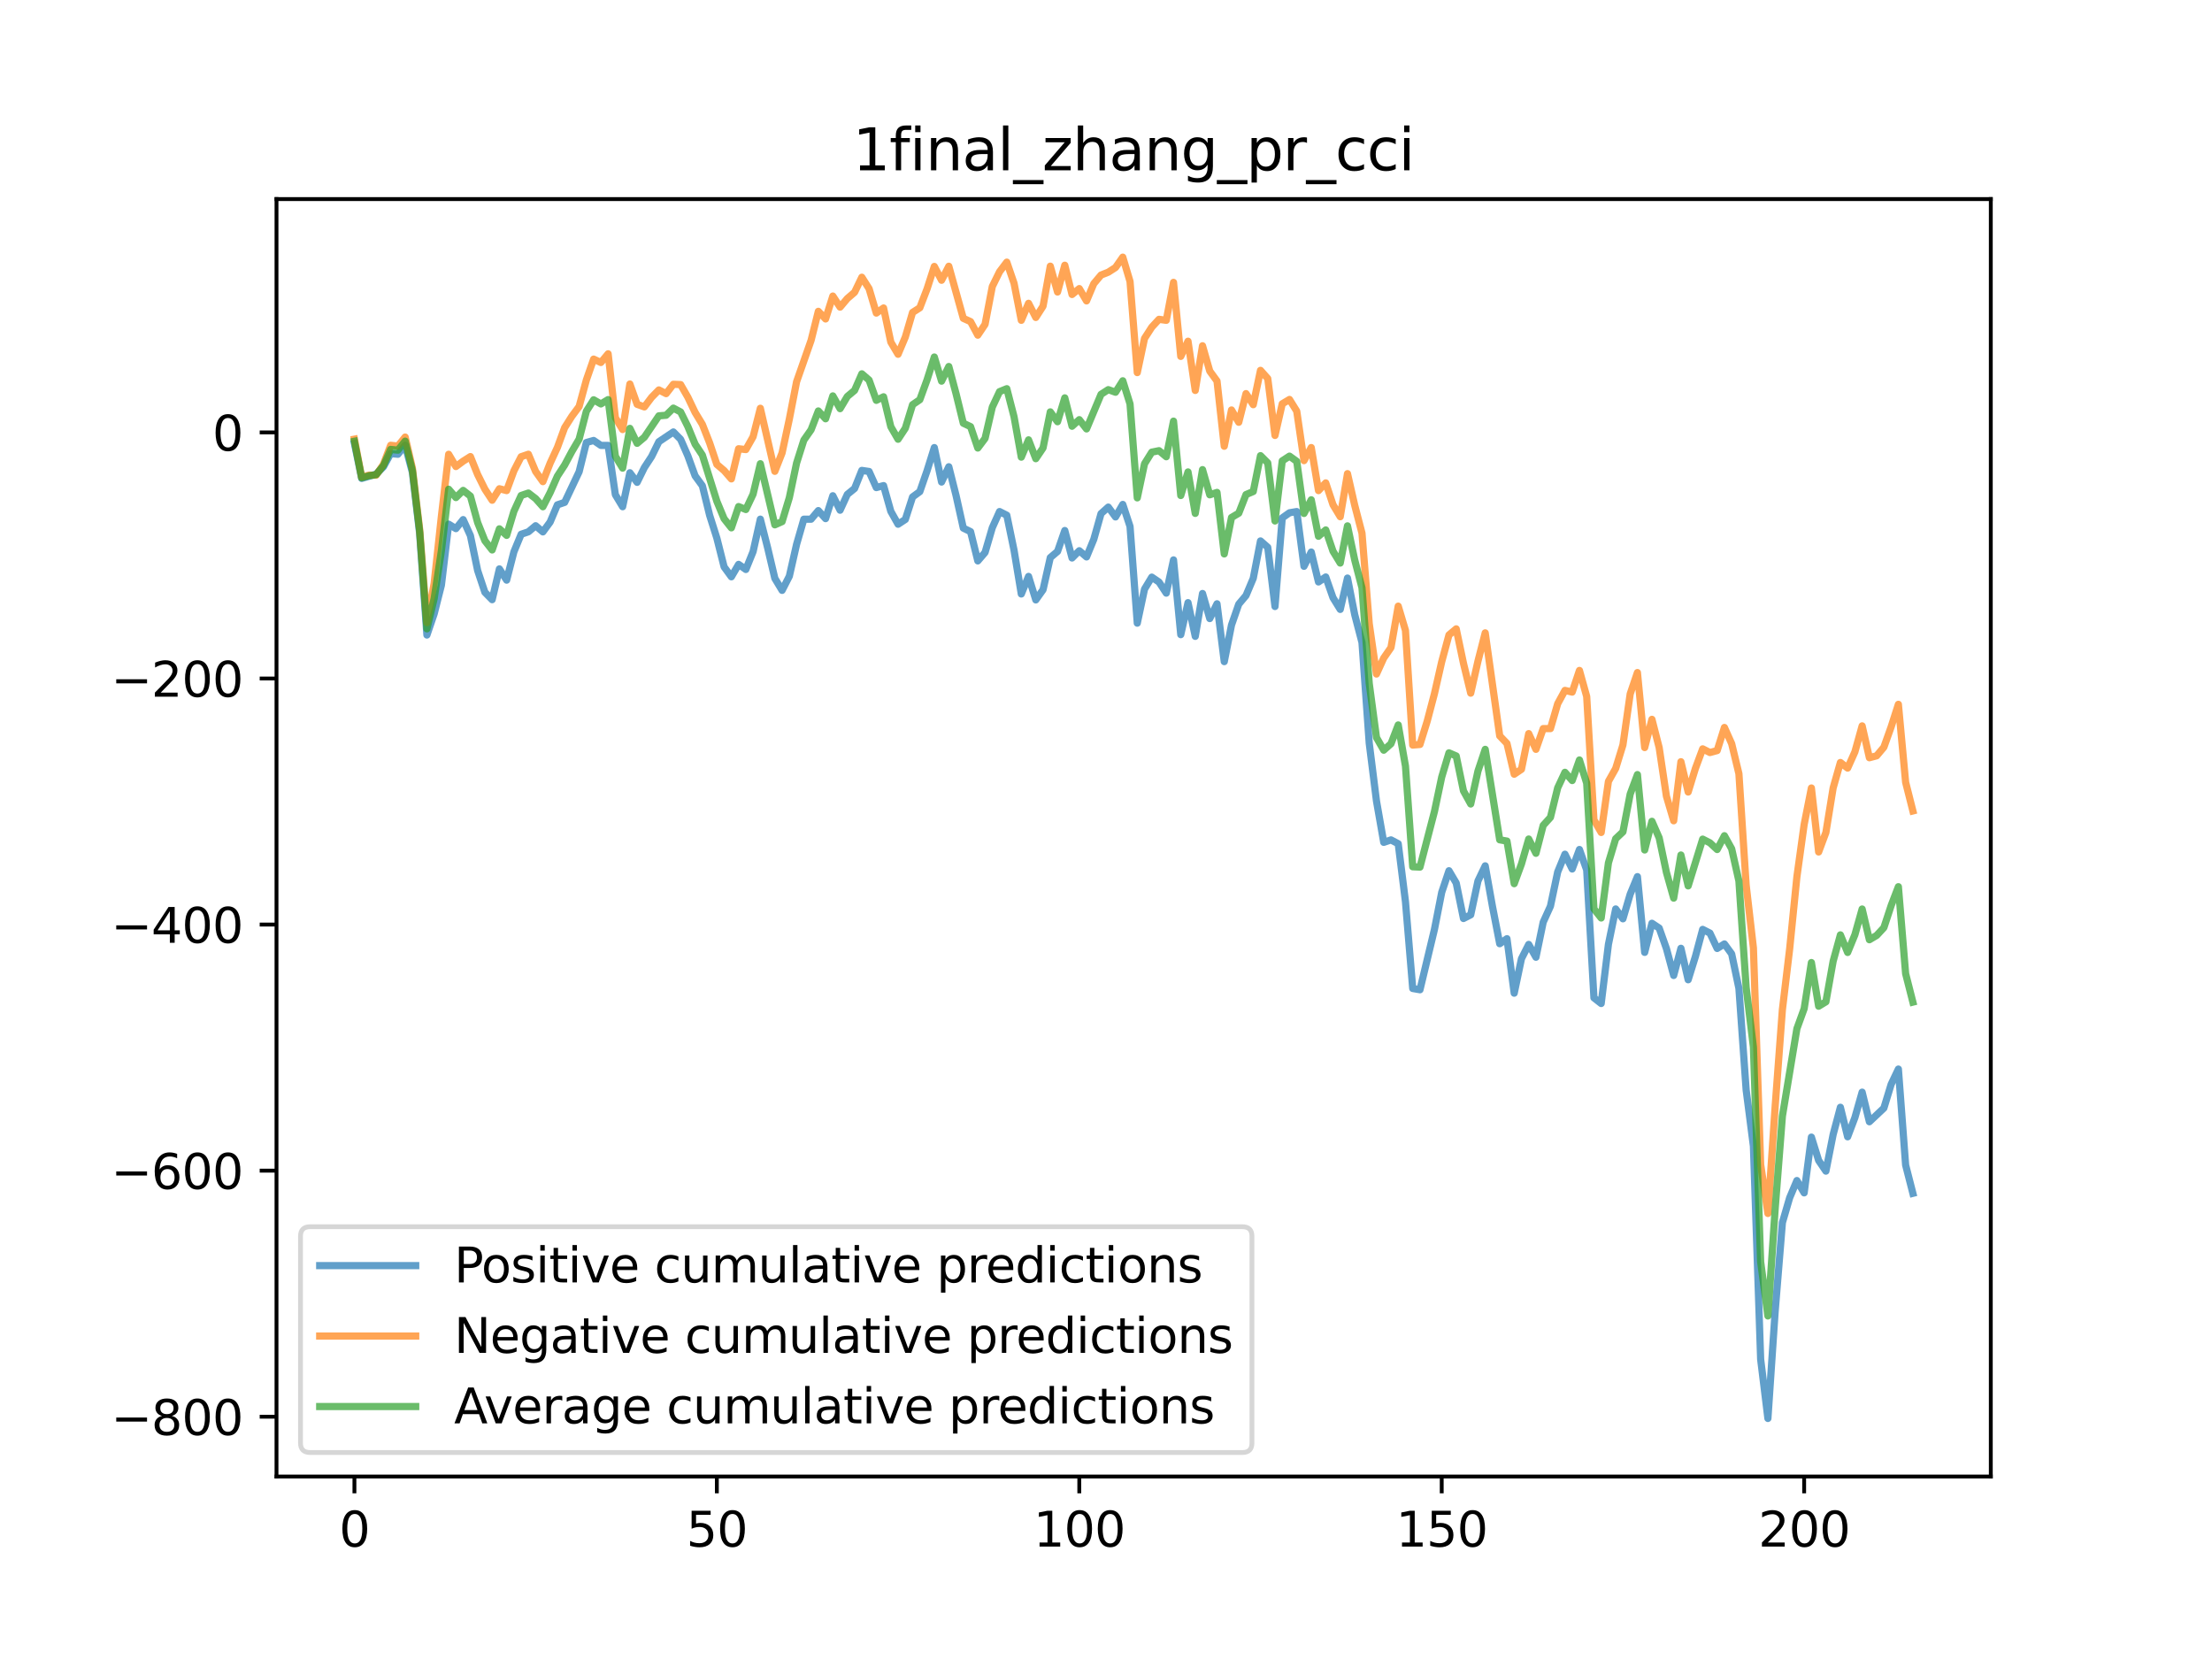 <?xml version="1.0" encoding="utf-8" standalone="no"?>
<!DOCTYPE svg PUBLIC "-//W3C//DTD SVG 1.1//EN"
  "http://www.w3.org/Graphics/SVG/1.1/DTD/svg11.dtd">
<svg xmlns:xlink="http://www.w3.org/1999/xlink" width="460.8pt" height="345.6pt" viewBox="0 0 460.8 345.6" xmlns="http://www.w3.org/2000/svg" version="1.1">
 <defs>
  <style type="text/css">*{stroke-linejoin: round; stroke-linecap: butt}</style>
 </defs>
 <g id="figure_1">
  <g id="patch_1">
   <path d="M 0 345.6 
L 460.8 345.6 
L 460.8 0 
L 0 0 
z
" style="fill: #ffffff"/>
  </g>
  <g id="axes_1">
   <g id="patch_2">
    <path d="M 57.6 307.584 
L 414.72 307.584 
L 414.72 41.472 
L 57.6 41.472 
z
" style="fill: #ffffff"/>
   </g>
   <g id="matplotlib.axis_1">
    <g id="xtick_1">
     <g id="line2d_1">
      <defs>
       <path id="mb386be1890" d="M 0 0 
L 0 3.5 
" style="stroke: #000000; stroke-width: 0.8"/>
      </defs>
      <g>
       <use xlink:href="#mb386be1890" x="73.833" y="307.584" style="stroke: #000000; stroke-width: 0.8"/>
      </g>
     </g>
     <g id="text_1">
      <!-- 0 -->
      <g transform="translate(70.651 322.182) scale(0.1 -0.1)">
       <defs>
        <path id="DejaVuSans-30" d="M 2034 4250 
Q 1547 4250 1301 3770 
Q 1056 3291 1056 2328 
Q 1056 1369 1301 889 
Q 1547 409 2034 409 
Q 2525 409 2770 889 
Q 3016 1369 3016 2328 
Q 3016 3291 2770 3770 
Q 2525 4250 2034 4250 
z
M 2034 4750 
Q 2819 4750 3233 4129 
Q 3647 3509 3647 2328 
Q 3647 1150 3233 529 
Q 2819 -91 2034 -91 
Q 1250 -91 836 529 
Q 422 1150 422 2328 
Q 422 3509 836 4129 
Q 1250 4750 2034 4750 
z
" transform="scale(0.016)"/>
       </defs>
       <use xlink:href="#DejaVuSans-30"/>
      </g>
     </g>
    </g>
    <g id="xtick_2">
     <g id="line2d_2">
      <g>
       <use xlink:href="#mb386be1890" x="149.334" y="307.584" style="stroke: #000000; stroke-width: 0.8"/>
      </g>
     </g>
     <g id="text_2">
      <!-- 50 -->
      <g transform="translate(142.971 322.182) scale(0.1 -0.1)">
       <defs>
        <path id="DejaVuSans-35" d="M 691 4666 
L 3169 4666 
L 3169 4134 
L 1269 4134 
L 1269 2991 
Q 1406 3038 1543 3061 
Q 1681 3084 1819 3084 
Q 2600 3084 3056 2656 
Q 3513 2228 3513 1497 
Q 3513 744 3044 326 
Q 2575 -91 1722 -91 
Q 1428 -91 1123 -41 
Q 819 9 494 109 
L 494 744 
Q 775 591 1075 516 
Q 1375 441 1709 441 
Q 2250 441 2565 725 
Q 2881 1009 2881 1497 
Q 2881 1984 2565 2268 
Q 2250 2553 1709 2553 
Q 1456 2553 1204 2497 
Q 953 2441 691 2322 
L 691 4666 
z
" transform="scale(0.016)"/>
       </defs>
       <use xlink:href="#DejaVuSans-35"/>
       <use xlink:href="#DejaVuSans-30" x="63.623"/>
      </g>
     </g>
    </g>
    <g id="xtick_3">
     <g id="line2d_3">
      <g>
       <use xlink:href="#mb386be1890" x="224.835" y="307.584" style="stroke: #000000; stroke-width: 0.8"/>
      </g>
     </g>
     <g id="text_3">
      <!-- 100 -->
      <g transform="translate(215.291 322.182) scale(0.1 -0.1)">
       <defs>
        <path id="DejaVuSans-31" d="M 794 531 
L 1825 531 
L 1825 4091 
L 703 3866 
L 703 4441 
L 1819 4666 
L 2450 4666 
L 2450 531 
L 3481 531 
L 3481 0 
L 794 0 
L 794 531 
z
" transform="scale(0.016)"/>
       </defs>
       <use xlink:href="#DejaVuSans-31"/>
       <use xlink:href="#DejaVuSans-30" x="63.623"/>
       <use xlink:href="#DejaVuSans-30" x="127.246"/>
      </g>
     </g>
    </g>
    <g id="xtick_4">
     <g id="line2d_4">
      <g>
       <use xlink:href="#mb386be1890" x="300.336" y="307.584" style="stroke: #000000; stroke-width: 0.8"/>
      </g>
     </g>
     <g id="text_4">
      <!-- 150 -->
      <g transform="translate(290.792 322.182) scale(0.1 -0.1)">
       <use xlink:href="#DejaVuSans-31"/>
       <use xlink:href="#DejaVuSans-35" x="63.623"/>
       <use xlink:href="#DejaVuSans-30" x="127.246"/>
      </g>
     </g>
    </g>
    <g id="xtick_5">
     <g id="line2d_5">
      <g>
       <use xlink:href="#mb386be1890" x="375.837" y="307.584" style="stroke: #000000; stroke-width: 0.8"/>
      </g>
     </g>
     <g id="text_5">
      <!-- 200 -->
      <g transform="translate(366.293 322.182) scale(0.1 -0.1)">
       <defs>
        <path id="DejaVuSans-32" d="M 1228 531 
L 3431 531 
L 3431 0 
L 469 0 
L 469 531 
Q 828 903 1448 1529 
Q 2069 2156 2228 2338 
Q 2531 2678 2651 2914 
Q 2772 3150 2772 3378 
Q 2772 3750 2511 3984 
Q 2250 4219 1831 4219 
Q 1534 4219 1204 4116 
Q 875 4013 500 3803 
L 500 4441 
Q 881 4594 1212 4672 
Q 1544 4750 1819 4750 
Q 2544 4750 2975 4387 
Q 3406 4025 3406 3419 
Q 3406 3131 3298 2873 
Q 3191 2616 2906 2266 
Q 2828 2175 2409 1742 
Q 1991 1309 1228 531 
z
" transform="scale(0.016)"/>
       </defs>
       <use xlink:href="#DejaVuSans-32"/>
       <use xlink:href="#DejaVuSans-30" x="63.623"/>
       <use xlink:href="#DejaVuSans-30" x="127.246"/>
      </g>
     </g>
    </g>
   </g>
   <g id="matplotlib.axis_2">
    <g id="ytick_1">
     <g id="line2d_6">
      <defs>
       <path id="m95215af0f0" d="M 0 0 
L -3.5 0 
" style="stroke: #000000; stroke-width: 0.8"/>
      </defs>
      <g>
       <use xlink:href="#m95215af0f0" x="57.6" y="295.131" style="stroke: #000000; stroke-width: 0.8"/>
      </g>
     </g>
     <g id="text_6">
      <!-- −800 -->
      <g transform="translate(23.133 298.931) scale(0.1 -0.1)">
       <defs>
        <path id="DejaVuSans-2212" d="M 678 2272 
L 4684 2272 
L 4684 1741 
L 678 1741 
L 678 2272 
z
" transform="scale(0.016)"/>
        <path id="DejaVuSans-38" d="M 2034 2216 
Q 1584 2216 1326 1975 
Q 1069 1734 1069 1313 
Q 1069 891 1326 650 
Q 1584 409 2034 409 
Q 2484 409 2743 651 
Q 3003 894 3003 1313 
Q 3003 1734 2745 1975 
Q 2488 2216 2034 2216 
z
M 1403 2484 
Q 997 2584 770 2862 
Q 544 3141 544 3541 
Q 544 4100 942 4425 
Q 1341 4750 2034 4750 
Q 2731 4750 3128 4425 
Q 3525 4100 3525 3541 
Q 3525 3141 3298 2862 
Q 3072 2584 2669 2484 
Q 3125 2378 3379 2068 
Q 3634 1759 3634 1313 
Q 3634 634 3220 271 
Q 2806 -91 2034 -91 
Q 1263 -91 848 271 
Q 434 634 434 1313 
Q 434 1759 690 2068 
Q 947 2378 1403 2484 
z
M 1172 3481 
Q 1172 3119 1398 2916 
Q 1625 2713 2034 2713 
Q 2441 2713 2670 2916 
Q 2900 3119 2900 3481 
Q 2900 3844 2670 4047 
Q 2441 4250 2034 4250 
Q 1625 4250 1398 4047 
Q 1172 3844 1172 3481 
z
" transform="scale(0.016)"/>
       </defs>
       <use xlink:href="#DejaVuSans-2212"/>
       <use xlink:href="#DejaVuSans-38" x="83.789"/>
       <use xlink:href="#DejaVuSans-30" x="147.412"/>
       <use xlink:href="#DejaVuSans-30" x="211.035"/>
      </g>
     </g>
    </g>
    <g id="ytick_2">
     <g id="line2d_7">
      <g>
       <use xlink:href="#m95215af0f0" x="57.6" y="243.867" style="stroke: #000000; stroke-width: 0.8"/>
      </g>
     </g>
     <g id="text_7">
      <!-- −600 -->
      <g transform="translate(23.133 247.667) scale(0.1 -0.1)">
       <defs>
        <path id="DejaVuSans-36" d="M 2113 2584 
Q 1688 2584 1439 2293 
Q 1191 2003 1191 1497 
Q 1191 994 1439 701 
Q 1688 409 2113 409 
Q 2538 409 2786 701 
Q 3034 994 3034 1497 
Q 3034 2003 2786 2293 
Q 2538 2584 2113 2584 
z
M 3366 4563 
L 3366 3988 
Q 3128 4100 2886 4159 
Q 2644 4219 2406 4219 
Q 1781 4219 1451 3797 
Q 1122 3375 1075 2522 
Q 1259 2794 1537 2939 
Q 1816 3084 2150 3084 
Q 2853 3084 3261 2657 
Q 3669 2231 3669 1497 
Q 3669 778 3244 343 
Q 2819 -91 2113 -91 
Q 1303 -91 875 529 
Q 447 1150 447 2328 
Q 447 3434 972 4092 
Q 1497 4750 2381 4750 
Q 2619 4750 2861 4703 
Q 3103 4656 3366 4563 
z
" transform="scale(0.016)"/>
       </defs>
       <use xlink:href="#DejaVuSans-2212"/>
       <use xlink:href="#DejaVuSans-36" x="83.789"/>
       <use xlink:href="#DejaVuSans-30" x="147.412"/>
       <use xlink:href="#DejaVuSans-30" x="211.035"/>
      </g>
     </g>
    </g>
    <g id="ytick_3">
     <g id="line2d_8">
      <g>
       <use xlink:href="#m95215af0f0" x="57.6" y="192.603" style="stroke: #000000; stroke-width: 0.8"/>
      </g>
     </g>
     <g id="text_8">
      <!-- −400 -->
      <g transform="translate(23.133 196.402) scale(0.1 -0.1)">
       <defs>
        <path id="DejaVuSans-34" d="M 2419 4116 
L 825 1625 
L 2419 1625 
L 2419 4116 
z
M 2253 4666 
L 3047 4666 
L 3047 1625 
L 3713 1625 
L 3713 1100 
L 3047 1100 
L 3047 0 
L 2419 0 
L 2419 1100 
L 313 1100 
L 313 1709 
L 2253 4666 
z
" transform="scale(0.016)"/>
       </defs>
       <use xlink:href="#DejaVuSans-2212"/>
       <use xlink:href="#DejaVuSans-34" x="83.789"/>
       <use xlink:href="#DejaVuSans-30" x="147.412"/>
       <use xlink:href="#DejaVuSans-30" x="211.035"/>
      </g>
     </g>
    </g>
    <g id="ytick_4">
     <g id="line2d_9">
      <g>
       <use xlink:href="#m95215af0f0" x="57.6" y="141.339" style="stroke: #000000; stroke-width: 0.8"/>
      </g>
     </g>
     <g id="text_9">
      <!-- −200 -->
      <g transform="translate(23.133 145.138) scale(0.1 -0.1)">
       <use xlink:href="#DejaVuSans-2212"/>
       <use xlink:href="#DejaVuSans-32" x="83.789"/>
       <use xlink:href="#DejaVuSans-30" x="147.412"/>
       <use xlink:href="#DejaVuSans-30" x="211.035"/>
      </g>
     </g>
    </g>
    <g id="ytick_5">
     <g id="line2d_10">
      <g>
       <use xlink:href="#m95215af0f0" x="57.6" y="90.075" style="stroke: #000000; stroke-width: 0.8"/>
      </g>
     </g>
     <g id="text_10">
      <!-- 0 -->
      <g transform="translate(44.237 93.874) scale(0.1 -0.1)">
       <use xlink:href="#DejaVuSans-30"/>
      </g>
     </g>
    </g>
   </g>
   <g id="line2d_11">
    <path d="M 73.833 92.356 
L 75.343 99.661 
L 78.363 98.777 
L 79.873 97.248 
L 81.383 94.486 
L 82.893 94.63 
L 84.403 92.751 
L 85.913 98.436 
L 87.423 111.185 
L 88.933 132.286 
L 90.443 127.864 
L 91.953 121.897 
L 93.463 109.191 
L 94.973 110.12 
L 96.483 108.244 
L 97.993 111.576 
L 99.503 118.856 
L 101.013 123.384 
L 102.523 124.922 
L 104.033 118.514 
L 105.543 120.852 
L 107.053 114.957 
L 108.563 111.299 
L 110.073 110.786 
L 111.583 109.52 
L 113.093 110.801 
L 114.603 108.751 
L 116.113 105.169 
L 117.623 104.656 
L 120.643 98.27 
L 122.153 92.185 
L 123.663 91.757 
L 125.173 92.783 
L 126.683 92.783 
L 128.193 103.056 
L 129.704 105.558 
L 131.214 98.48 
L 132.724 100.478 
L 134.234 97.402 
L 135.744 95.095 
L 137.254 92.019 
L 140.274 89.984 
L 141.784 91.521 
L 143.294 94.974 
L 144.804 99.127 
L 146.314 101.196 
L 147.824 107.326 
L 149.334 112.102 
L 150.844 118.094 
L 152.354 120.158 
L 153.864 117.571 
L 155.374 118.63 
L 156.884 114.904 
L 158.394 108.149 
L 159.904 114.081 
L 161.414 120.48 
L 162.924 122.985 
L 164.434 120.035 
L 165.944 113.394 
L 167.454 108.16 
L 168.964 108.16 
L 170.474 106.366 
L 171.984 108.039 
L 173.494 103.271 
L 175.004 106.286 
L 176.514 102.992 
L 178.024 101.762 
L 179.534 97.993 
L 181.044 98.219 
L 182.554 101.575 
L 184.064 101.16 
L 185.574 106.518 
L 187.084 109.206 
L 188.594 108.214 
L 190.104 103.523 
L 191.614 102.417 
L 193.124 98.06 
L 194.634 93.239 
L 196.144 100.416 
L 197.654 97.234 
L 199.164 103.225 
L 200.675 110.013 
L 202.185 110.752 
L 203.695 116.847 
L 205.205 115.087 
L 206.715 109.93 
L 208.225 106.564 
L 209.735 107.333 
L 211.245 114.638 
L 212.755 123.737 
L 214.265 120.078 
L 215.775 124.971 
L 217.285 122.848 
L 218.795 116.157 
L 220.305 114.875 
L 221.815 110.518 
L 223.325 116.239 
L 224.835 114.726 
L 226.345 116.018 
L 227.855 112.353 
L 229.365 106.992 
L 230.875 105.639 
L 232.385 107.689 
L 233.895 105.083 
L 235.405 109.667 
L 236.915 129.814 
L 238.425 122.728 
L 239.935 120.228 
L 241.445 121.254 
L 242.955 123.561 
L 244.465 116.64 
L 245.975 132.207 
L 247.485 125.543 
L 248.995 132.564 
L 250.505 123.635 
L 252.015 128.858 
L 253.525 125.782 
L 255.035 137.829 
L 256.545 130.203 
L 258.055 125.855 
L 259.565 124.061 
L 261.075 120.472 
L 262.585 112.688 
L 264.095 114.012 
L 265.605 126.346 
L 267.115 107.891 
L 268.625 106.822 
L 270.135 106.566 
L 271.645 117.972 
L 273.156 115 
L 274.666 121.231 
L 276.176 120.194 
L 277.686 124.508 
L 279.196 126.95 
L 280.706 120.422 
L 282.216 128.06 
L 283.726 133.839 
L 285.236 154.828 
L 286.746 166.865 
L 288.256 175.478 
L 289.766 174.966 
L 291.276 175.764 
L 292.786 187.848 
L 294.296 205.919 
L 295.806 206.183 
L 298.826 193.583 
L 300.336 185.89 
L 301.846 181.39 
L 303.356 183.953 
L 304.866 191.34 
L 306.376 190.571 
L 307.886 183.522 
L 309.396 180.369 
L 310.906 188.828 
L 312.416 196.593 
L 313.926 195.548 
L 315.436 206.896 
L 316.946 199.719 
L 318.456 196.743 
L 319.966 199.411 
L 321.476 192.106 
L 322.986 188.774 
L 324.496 181.636 
L 326.006 177.949 
L 327.516 181.025 
L 329.026 176.965 
L 330.536 181.233 
L 332.046 207.87 
L 333.556 209.049 
L 335.066 196.716 
L 336.576 189.353 
L 338.086 191.403 
L 339.596 186.277 
L 341.106 182.619 
L 342.616 198.399 
L 344.127 192.333 
L 345.637 193.336 
L 347.147 197.608 
L 348.657 203.204 
L 350.167 197.548 
L 351.677 204.104 
L 353.187 199.248 
L 354.697 193.609 
L 356.207 194.378 
L 357.717 197.582 
L 359.227 196.642 
L 360.737 198.716 
L 362.247 205.893 
L 363.757 227.082 
L 365.267 238.759 
L 366.777 283.161 
L 368.287 295.488 
L 369.797 273.188 
L 371.307 254.694 
L 372.817 249.519 
L 374.327 245.931 
L 375.837 248.494 
L 377.347 236.883 
L 378.857 241.744 
L 380.367 243.966 
L 381.877 236.338 
L 383.387 230.666 
L 384.897 236.817 
L 386.407 232.819 
L 387.917 227.515 
L 389.427 233.68 
L 392.447 230.835 
L 393.957 225.888 
L 395.467 222.708 
L 396.977 242.701 
L 398.487 248.591 
L 398.487 248.591 
" clip-path="url(#p93e73954fd)" style="fill: none; stroke: #1f77b4; stroke-opacity: 0.7; stroke-width: 1.5; stroke-linecap: square"/>
   </g>
   <g id="line2d_12">
    <path d="M 73.833 91.485 
L 75.343 99.407 
L 76.853 98.98 
L 78.363 98.98 
L 79.873 96.734 
L 81.383 92.761 
L 82.893 92.926 
L 84.403 91.046 
L 85.913 97.557 
L 87.423 110.272 
L 88.933 129.71 
L 90.443 121.508 
L 91.953 107.538 
L 93.463 94.637 
L 94.973 97.19 
L 96.483 96.072 
L 97.993 95.114 
L 99.503 98.86 
L 101.013 101.901 
L 102.523 104.208 
L 104.033 101.816 
L 105.543 102.2 
L 107.053 98.091 
L 108.563 95.141 
L 110.073 94.628 
L 111.583 98.217 
L 113.093 100.331 
L 114.603 96.486 
L 116.113 93.217 
L 117.623 89.098 
L 119.133 86.712 
L 120.643 84.682 
L 122.153 79.148 
L 123.663 74.81 
L 125.173 75.515 
L 126.683 73.704 
L 128.193 87.033 
L 129.704 89.482 
L 131.214 79.998 
L 132.724 84.227 
L 134.234 84.768 
L 135.744 82.77 
L 137.254 81.232 
L 138.764 82.001 
L 140.274 80.053 
L 141.784 80.117 
L 143.294 82.748 
L 144.804 85.914 
L 146.314 88.407 
L 147.824 92.252 
L 149.334 96.745 
L 150.844 98.027 
L 152.354 99.763 
L 153.864 93.483 
L 155.374 93.654 
L 156.884 90.974 
L 158.394 85.05 
L 161.414 98.187 
L 162.924 94.342 
L 164.434 87.293 
L 165.944 79.518 
L 168.964 70.902 
L 170.474 64.856 
L 171.984 66.442 
L 173.494 61.674 
L 175.004 63.981 
L 176.514 62.187 
L 178.024 60.892 
L 179.534 57.755 
L 181.044 60.135 
L 182.554 65.219 
L 184.064 64.158 
L 185.574 71.271 
L 187.084 73.8 
L 188.594 70.212 
L 190.104 65.086 
L 191.614 64.118 
L 193.124 60.179 
L 194.634 55.504 
L 196.144 58.381 
L 197.654 55.466 
L 200.675 66.316 
L 202.185 67 
L 203.695 69.819 
L 205.205 67.567 
L 206.715 59.685 
L 208.225 56.609 
L 209.735 54.61 
L 211.245 59.016 
L 212.755 66.727 
L 214.265 63.184 
L 215.775 66.132 
L 217.285 63.778 
L 218.795 55.448 
L 220.305 60.831 
L 221.815 55.251 
L 223.325 61.348 
L 224.835 60.119 
L 226.345 62.682 
L 227.855 59.093 
L 229.365 57.299 
L 230.875 56.701 
L 232.385 55.728 
L 233.895 53.568 
L 235.405 58.633 
L 236.915 77.62 
L 238.425 70.5 
L 239.935 68.156 
L 241.445 66.517 
L 242.955 66.729 
L 244.465 58.822 
L 245.975 74.243 
L 247.485 71.083 
L 248.995 81.336 
L 250.505 72.033 
L 252.015 77.304 
L 253.525 79.375 
L 255.035 92.96 
L 256.545 85.404 
L 258.055 87.967 
L 259.565 81.998 
L 261.075 84.305 
L 262.585 77.154 
L 264.095 78.852 
L 265.605 90.711 
L 267.115 84.122 
L 268.625 83.216 
L 270.135 85.651 
L 271.645 95.956 
L 273.156 93.232 
L 274.666 102.203 
L 276.176 100.598 
L 277.686 105.139 
L 279.196 107.643 
L 280.706 98.671 
L 282.216 105.279 
L 283.726 111.073 
L 285.236 129.913 
L 286.746 140.412 
L 288.256 137.08 
L 289.766 134.901 
L 291.276 126.272 
L 292.786 131.334 
L 294.296 155.211 
L 295.806 155.085 
L 297.316 150.221 
L 298.826 144.479 
L 300.336 137.85 
L 301.846 132.271 
L 303.356 131.005 
L 304.866 138.171 
L 306.376 144.398 
L 307.886 137.733 
L 309.396 131.838 
L 312.416 153.299 
L 313.926 154.875 
L 315.436 161.283 
L 316.946 160.257 
L 318.456 152.824 
L 319.966 156.103 
L 321.476 151.779 
L 322.986 151.779 
L 324.496 146.597 
L 326.006 143.822 
L 327.516 144.175 
L 329.026 139.666 
L 330.536 145.093 
L 332.046 170.797 
L 333.556 173.419 
L 335.066 162.774 
L 336.576 160.083 
L 338.086 155.179 
L 339.596 144.564 
L 341.106 140.106 
L 342.616 155.732 
L 344.127 149.852 
L 345.637 155.748 
L 347.147 165.872 
L 348.657 170.984 
L 350.167 158.68 
L 351.677 164.991 
L 353.187 160.07 
L 354.697 155.999 
L 356.207 156.768 
L 357.717 156.358 
L 359.227 151.546 
L 360.737 154.92 
L 362.247 161.182 
L 363.757 184.398 
L 365.267 197.469 
L 366.777 242.582 
L 368.287 252.786 
L 369.797 230.486 
L 371.307 210.311 
L 372.817 197.687 
L 374.327 182.65 
L 375.837 171.756 
L 377.347 164.153 
L 378.857 177.481 
L 380.367 173.425 
L 381.877 164.141 
L 383.387 158.838 
L 384.897 160.006 
L 386.407 156.634 
L 387.917 151.213 
L 389.427 157.849 
L 390.937 157.447 
L 392.447 155.653 
L 393.957 151.423 
L 395.467 146.724 
L 396.977 162.957 
L 398.487 168.929 
L 398.487 168.929 
" clip-path="url(#p93e73954fd)" style="fill: none; stroke: #ff7f0e; stroke-opacity: 0.7; stroke-width: 1.5; stroke-linecap: square"/>
   </g>
   <g id="line2d_13">
    <path d="M 73.833 91.921 
L 75.343 99.534 
L 76.853 99.107 
L 78.363 98.879 
L 79.873 96.991 
L 81.383 93.623 
L 82.893 93.778 
L 84.403 91.899 
L 85.913 97.997 
L 87.423 110.729 
L 88.933 130.998 
L 90.443 124.686 
L 91.953 114.718 
L 93.463 101.914 
L 94.973 103.655 
L 96.483 102.158 
L 97.993 103.345 
L 99.503 108.858 
L 101.013 112.643 
L 102.523 114.565 
L 104.033 110.165 
L 105.543 111.526 
L 107.053 106.524 
L 108.563 103.22 
L 110.073 102.707 
L 111.583 103.868 
L 113.093 105.566 
L 114.603 102.619 
L 116.113 99.193 
L 117.623 96.877 
L 119.133 94.047 
L 120.643 91.476 
L 122.153 85.666 
L 123.663 83.284 
L 125.173 84.149 
L 126.683 83.244 
L 128.193 95.045 
L 129.704 97.52 
L 131.214 89.239 
L 132.724 92.353 
L 134.234 91.085 
L 137.254 86.626 
L 138.764 86.505 
L 140.274 85.018 
L 141.784 85.819 
L 143.294 88.861 
L 144.804 92.52 
L 146.314 94.802 
L 149.334 104.424 
L 150.844 108.06 
L 152.354 109.961 
L 153.864 105.527 
L 155.374 106.142 
L 156.884 102.939 
L 158.394 96.599 
L 161.414 109.333 
L 162.924 108.663 
L 164.434 103.664 
L 165.944 96.456 
L 167.454 91.692 
L 168.964 89.531 
L 170.474 85.611 
L 171.984 87.24 
L 173.494 82.473 
L 175.004 85.133 
L 176.514 82.589 
L 178.024 81.327 
L 179.534 77.874 
L 181.044 79.177 
L 182.554 83.397 
L 184.064 82.659 
L 185.574 88.894 
L 187.084 91.503 
L 188.594 89.213 
L 190.104 84.304 
L 191.614 83.267 
L 193.124 79.119 
L 194.634 74.372 
L 196.144 79.399 
L 197.654 76.35 
L 199.164 82.015 
L 200.675 88.165 
L 202.185 88.876 
L 203.695 93.333 
L 205.205 91.327 
L 206.715 84.807 
L 208.225 81.587 
L 209.735 80.972 
L 211.245 86.827 
L 212.755 95.232 
L 214.265 91.631 
L 215.775 95.551 
L 217.285 93.313 
L 218.795 85.802 
L 220.305 87.853 
L 221.815 82.884 
L 223.325 88.793 
L 224.835 87.422 
L 226.345 89.35 
L 229.365 82.145 
L 230.875 81.17 
L 232.385 81.709 
L 233.895 79.325 
L 235.405 84.15 
L 236.915 103.717 
L 238.425 96.614 
L 239.935 94.192 
L 241.445 93.885 
L 242.955 95.145 
L 244.465 87.731 
L 245.975 103.225 
L 247.485 98.313 
L 248.995 106.95 
L 250.505 97.834 
L 252.015 103.081 
L 253.525 102.578 
L 255.035 115.394 
L 256.545 107.804 
L 258.055 106.911 
L 259.565 103.029 
L 261.075 102.389 
L 262.585 94.921 
L 264.095 96.432 
L 265.605 108.529 
L 267.115 96.007 
L 268.625 95.019 
L 270.135 96.108 
L 271.645 106.964 
L 273.156 104.116 
L 274.666 111.717 
L 276.176 110.396 
L 277.686 114.823 
L 279.196 117.296 
L 280.706 109.547 
L 282.216 116.669 
L 283.726 122.456 
L 285.236 142.37 
L 286.746 153.639 
L 288.256 156.279 
L 289.766 154.933 
L 291.276 151.018 
L 292.786 159.591 
L 294.296 180.565 
L 295.806 180.634 
L 298.826 169.031 
L 300.336 161.87 
L 301.846 156.831 
L 303.356 157.479 
L 304.866 164.756 
L 306.376 167.484 
L 307.886 160.628 
L 309.396 156.104 
L 312.416 174.946 
L 313.926 175.211 
L 315.436 184.089 
L 316.946 179.988 
L 318.456 174.784 
L 319.966 177.757 
L 321.476 171.942 
L 322.986 170.276 
L 324.496 164.116 
L 326.006 160.886 
L 327.516 162.6 
L 329.026 158.316 
L 330.536 163.163 
L 332.046 189.334 
L 333.556 191.234 
L 335.066 179.745 
L 336.576 174.718 
L 338.086 173.291 
L 339.596 165.42 
L 341.106 161.363 
L 342.616 177.066 
L 344.127 171.093 
L 345.637 174.542 
L 347.147 181.74 
L 348.657 187.094 
L 350.167 178.114 
L 351.677 184.548 
L 354.697 174.804 
L 356.207 175.573 
L 357.717 176.97 
L 359.227 174.094 
L 360.737 176.818 
L 362.247 183.538 
L 363.757 205.74 
L 365.267 218.114 
L 366.777 262.871 
L 368.287 274.137 
L 369.797 251.837 
L 371.307 232.502 
L 374.327 214.29 
L 375.837 210.125 
L 377.347 200.518 
L 378.857 209.613 
L 380.367 208.696 
L 381.877 200.24 
L 383.387 194.752 
L 384.897 198.412 
L 386.407 194.726 
L 387.917 189.364 
L 389.427 195.765 
L 390.937 194.871 
L 392.447 193.244 
L 393.957 188.656 
L 395.467 184.716 
L 396.977 202.829 
L 398.487 208.76 
L 398.487 208.76 
" clip-path="url(#p93e73954fd)" style="fill: none; stroke: #2ca02c; stroke-opacity: 0.7; stroke-width: 1.5; stroke-linecap: square"/>
   </g>
   <g id="patch_3">
    <path d="M 57.6 307.584 
L 57.6 41.472 
" style="fill: none; stroke: #000000; stroke-width: 0.8; stroke-linejoin: miter; stroke-linecap: square"/>
   </g>
   <g id="patch_4">
    <path d="M 414.72 307.584 
L 414.72 41.472 
" style="fill: none; stroke: #000000; stroke-width: 0.8; stroke-linejoin: miter; stroke-linecap: square"/>
   </g>
   <g id="patch_5">
    <path d="M 57.6 307.584 
L 414.72 307.584 
" style="fill: none; stroke: #000000; stroke-width: 0.8; stroke-linejoin: miter; stroke-linecap: square"/>
   </g>
   <g id="patch_6">
    <path d="M 57.6 41.472 
L 414.72 41.472 
" style="fill: none; stroke: #000000; stroke-width: 0.8; stroke-linejoin: miter; stroke-linecap: square"/>
   </g>
   <g id="text_11">
    <!-- 1final_zhang_pr_cci -->
    <g transform="translate(177.637 35.472) scale(0.12 -0.12)">
     <defs>
      <path id="DejaVuSans-66" d="M 2375 4863 
L 2375 4384 
L 1825 4384 
Q 1516 4384 1395 4259 
Q 1275 4134 1275 3809 
L 1275 3500 
L 2222 3500 
L 2222 3053 
L 1275 3053 
L 1275 0 
L 697 0 
L 697 3053 
L 147 3053 
L 147 3500 
L 697 3500 
L 697 3744 
Q 697 4328 969 4595 
Q 1241 4863 1831 4863 
L 2375 4863 
z
" transform="scale(0.016)"/>
      <path id="DejaVuSans-69" d="M 603 3500 
L 1178 3500 
L 1178 0 
L 603 0 
L 603 3500 
z
M 603 4863 
L 1178 4863 
L 1178 4134 
L 603 4134 
L 603 4863 
z
" transform="scale(0.016)"/>
      <path id="DejaVuSans-6e" d="M 3513 2113 
L 3513 0 
L 2938 0 
L 2938 2094 
Q 2938 2591 2744 2837 
Q 2550 3084 2163 3084 
Q 1697 3084 1428 2787 
Q 1159 2491 1159 1978 
L 1159 0 
L 581 0 
L 581 3500 
L 1159 3500 
L 1159 2956 
Q 1366 3272 1645 3428 
Q 1925 3584 2291 3584 
Q 2894 3584 3203 3211 
Q 3513 2838 3513 2113 
z
" transform="scale(0.016)"/>
      <path id="DejaVuSans-61" d="M 2194 1759 
Q 1497 1759 1228 1600 
Q 959 1441 959 1056 
Q 959 750 1161 570 
Q 1363 391 1709 391 
Q 2188 391 2477 730 
Q 2766 1069 2766 1631 
L 2766 1759 
L 2194 1759 
z
M 3341 1997 
L 3341 0 
L 2766 0 
L 2766 531 
Q 2569 213 2275 61 
Q 1981 -91 1556 -91 
Q 1019 -91 701 211 
Q 384 513 384 1019 
Q 384 1609 779 1909 
Q 1175 2209 1959 2209 
L 2766 2209 
L 2766 2266 
Q 2766 2663 2505 2880 
Q 2244 3097 1772 3097 
Q 1472 3097 1187 3025 
Q 903 2953 641 2809 
L 641 3341 
Q 956 3463 1253 3523 
Q 1550 3584 1831 3584 
Q 2591 3584 2966 3190 
Q 3341 2797 3341 1997 
z
" transform="scale(0.016)"/>
      <path id="DejaVuSans-6c" d="M 603 4863 
L 1178 4863 
L 1178 0 
L 603 0 
L 603 4863 
z
" transform="scale(0.016)"/>
      <path id="DejaVuSans-5f" d="M 3263 -1063 
L 3263 -1509 
L -63 -1509 
L -63 -1063 
L 3263 -1063 
z
" transform="scale(0.016)"/>
      <path id="DejaVuSans-7a" d="M 353 3500 
L 3084 3500 
L 3084 2975 
L 922 459 
L 3084 459 
L 3084 0 
L 275 0 
L 275 525 
L 2438 3041 
L 353 3041 
L 353 3500 
z
" transform="scale(0.016)"/>
      <path id="DejaVuSans-68" d="M 3513 2113 
L 3513 0 
L 2938 0 
L 2938 2094 
Q 2938 2591 2744 2837 
Q 2550 3084 2163 3084 
Q 1697 3084 1428 2787 
Q 1159 2491 1159 1978 
L 1159 0 
L 581 0 
L 581 4863 
L 1159 4863 
L 1159 2956 
Q 1366 3272 1645 3428 
Q 1925 3584 2291 3584 
Q 2894 3584 3203 3211 
Q 3513 2838 3513 2113 
z
" transform="scale(0.016)"/>
      <path id="DejaVuSans-67" d="M 2906 1791 
Q 2906 2416 2648 2759 
Q 2391 3103 1925 3103 
Q 1463 3103 1205 2759 
Q 947 2416 947 1791 
Q 947 1169 1205 825 
Q 1463 481 1925 481 
Q 2391 481 2648 825 
Q 2906 1169 2906 1791 
z
M 3481 434 
Q 3481 -459 3084 -895 
Q 2688 -1331 1869 -1331 
Q 1566 -1331 1297 -1286 
Q 1028 -1241 775 -1147 
L 775 -588 
Q 1028 -725 1275 -790 
Q 1522 -856 1778 -856 
Q 2344 -856 2625 -561 
Q 2906 -266 2906 331 
L 2906 616 
Q 2728 306 2450 153 
Q 2172 0 1784 0 
Q 1141 0 747 490 
Q 353 981 353 1791 
Q 353 2603 747 3093 
Q 1141 3584 1784 3584 
Q 2172 3584 2450 3431 
Q 2728 3278 2906 2969 
L 2906 3500 
L 3481 3500 
L 3481 434 
z
" transform="scale(0.016)"/>
      <path id="DejaVuSans-70" d="M 1159 525 
L 1159 -1331 
L 581 -1331 
L 581 3500 
L 1159 3500 
L 1159 2969 
Q 1341 3281 1617 3432 
Q 1894 3584 2278 3584 
Q 2916 3584 3314 3078 
Q 3713 2572 3713 1747 
Q 3713 922 3314 415 
Q 2916 -91 2278 -91 
Q 1894 -91 1617 61 
Q 1341 213 1159 525 
z
M 3116 1747 
Q 3116 2381 2855 2742 
Q 2594 3103 2138 3103 
Q 1681 3103 1420 2742 
Q 1159 2381 1159 1747 
Q 1159 1113 1420 752 
Q 1681 391 2138 391 
Q 2594 391 2855 752 
Q 3116 1113 3116 1747 
z
" transform="scale(0.016)"/>
      <path id="DejaVuSans-72" d="M 2631 2963 
Q 2534 3019 2420 3045 
Q 2306 3072 2169 3072 
Q 1681 3072 1420 2755 
Q 1159 2438 1159 1844 
L 1159 0 
L 581 0 
L 581 3500 
L 1159 3500 
L 1159 2956 
Q 1341 3275 1631 3429 
Q 1922 3584 2338 3584 
Q 2397 3584 2469 3576 
Q 2541 3569 2628 3553 
L 2631 2963 
z
" transform="scale(0.016)"/>
      <path id="DejaVuSans-63" d="M 3122 3366 
L 3122 2828 
Q 2878 2963 2633 3030 
Q 2388 3097 2138 3097 
Q 1578 3097 1268 2742 
Q 959 2388 959 1747 
Q 959 1106 1268 751 
Q 1578 397 2138 397 
Q 2388 397 2633 464 
Q 2878 531 3122 666 
L 3122 134 
Q 2881 22 2623 -34 
Q 2366 -91 2075 -91 
Q 1284 -91 818 406 
Q 353 903 353 1747 
Q 353 2603 823 3093 
Q 1294 3584 2113 3584 
Q 2378 3584 2631 3529 
Q 2884 3475 3122 3366 
z
" transform="scale(0.016)"/>
     </defs>
     <use xlink:href="#DejaVuSans-31"/>
     <use xlink:href="#DejaVuSans-66" x="63.623"/>
     <use xlink:href="#DejaVuSans-69" x="98.828"/>
     <use xlink:href="#DejaVuSans-6e" x="126.611"/>
     <use xlink:href="#DejaVuSans-61" x="189.99"/>
     <use xlink:href="#DejaVuSans-6c" x="251.27"/>
     <use xlink:href="#DejaVuSans-5f" x="279.053"/>
     <use xlink:href="#DejaVuSans-7a" x="329.053"/>
     <use xlink:href="#DejaVuSans-68" x="381.543"/>
     <use xlink:href="#DejaVuSans-61" x="444.922"/>
     <use xlink:href="#DejaVuSans-6e" x="506.201"/>
     <use xlink:href="#DejaVuSans-67" x="569.58"/>
     <use xlink:href="#DejaVuSans-5f" x="633.057"/>
     <use xlink:href="#DejaVuSans-70" x="683.057"/>
     <use xlink:href="#DejaVuSans-72" x="746.533"/>
     <use xlink:href="#DejaVuSans-5f" x="787.646"/>
     <use xlink:href="#DejaVuSans-63" x="837.646"/>
     <use xlink:href="#DejaVuSans-63" x="892.627"/>
     <use xlink:href="#DejaVuSans-69" x="947.607"/>
    </g>
   </g>
   <g id="legend_1">
    <g id="patch_7">
     <path d="M 64.6 302.584 
L 258.805 302.584 
Q 260.805 302.584 260.805 300.584 
L 260.805 257.55 
Q 260.805 255.55 258.805 255.55 
L 64.6 255.55 
Q 62.6 255.55 62.6 257.55 
L 62.6 300.584 
Q 62.6 302.584 64.6 302.584 
z
" style="fill: #ffffff; opacity: 0.8; stroke: #cccccc; stroke-linejoin: miter"/>
    </g>
    <g id="line2d_14">
     <path d="M 66.6 263.648 
L 76.6 263.648 
L 86.6 263.648 
" style="fill: none; stroke: #1f77b4; stroke-opacity: 0.7; stroke-width: 1.5; stroke-linecap: square"/>
    </g>
    <g id="text_12">
     <!-- Positive cumulative predictions -->
     <g transform="translate(94.6 267.148) scale(0.1 -0.1)">
      <defs>
       <path id="DejaVuSans-50" d="M 1259 4147 
L 1259 2394 
L 2053 2394 
Q 2494 2394 2734 2622 
Q 2975 2850 2975 3272 
Q 2975 3691 2734 3919 
Q 2494 4147 2053 4147 
L 1259 4147 
z
M 628 4666 
L 2053 4666 
Q 2838 4666 3239 4311 
Q 3641 3956 3641 3272 
Q 3641 2581 3239 2228 
Q 2838 1875 2053 1875 
L 1259 1875 
L 1259 0 
L 628 0 
L 628 4666 
z
" transform="scale(0.016)"/>
       <path id="DejaVuSans-6f" d="M 1959 3097 
Q 1497 3097 1228 2736 
Q 959 2375 959 1747 
Q 959 1119 1226 758 
Q 1494 397 1959 397 
Q 2419 397 2687 759 
Q 2956 1122 2956 1747 
Q 2956 2369 2687 2733 
Q 2419 3097 1959 3097 
z
M 1959 3584 
Q 2709 3584 3137 3096 
Q 3566 2609 3566 1747 
Q 3566 888 3137 398 
Q 2709 -91 1959 -91 
Q 1206 -91 779 398 
Q 353 888 353 1747 
Q 353 2609 779 3096 
Q 1206 3584 1959 3584 
z
" transform="scale(0.016)"/>
       <path id="DejaVuSans-73" d="M 2834 3397 
L 2834 2853 
Q 2591 2978 2328 3040 
Q 2066 3103 1784 3103 
Q 1356 3103 1142 2972 
Q 928 2841 928 2578 
Q 928 2378 1081 2264 
Q 1234 2150 1697 2047 
L 1894 2003 
Q 2506 1872 2764 1633 
Q 3022 1394 3022 966 
Q 3022 478 2636 193 
Q 2250 -91 1575 -91 
Q 1294 -91 989 -36 
Q 684 19 347 128 
L 347 722 
Q 666 556 975 473 
Q 1284 391 1588 391 
Q 1994 391 2212 530 
Q 2431 669 2431 922 
Q 2431 1156 2273 1281 
Q 2116 1406 1581 1522 
L 1381 1569 
Q 847 1681 609 1914 
Q 372 2147 372 2553 
Q 372 3047 722 3315 
Q 1072 3584 1716 3584 
Q 2034 3584 2315 3537 
Q 2597 3491 2834 3397 
z
" transform="scale(0.016)"/>
       <path id="DejaVuSans-74" d="M 1172 4494 
L 1172 3500 
L 2356 3500 
L 2356 3053 
L 1172 3053 
L 1172 1153 
Q 1172 725 1289 603 
Q 1406 481 1766 481 
L 2356 481 
L 2356 0 
L 1766 0 
Q 1100 0 847 248 
Q 594 497 594 1153 
L 594 3053 
L 172 3053 
L 172 3500 
L 594 3500 
L 594 4494 
L 1172 4494 
z
" transform="scale(0.016)"/>
       <path id="DejaVuSans-76" d="M 191 3500 
L 800 3500 
L 1894 563 
L 2988 3500 
L 3597 3500 
L 2284 0 
L 1503 0 
L 191 3500 
z
" transform="scale(0.016)"/>
       <path id="DejaVuSans-65" d="M 3597 1894 
L 3597 1613 
L 953 1613 
Q 991 1019 1311 708 
Q 1631 397 2203 397 
Q 2534 397 2845 478 
Q 3156 559 3463 722 
L 3463 178 
Q 3153 47 2828 -22 
Q 2503 -91 2169 -91 
Q 1331 -91 842 396 
Q 353 884 353 1716 
Q 353 2575 817 3079 
Q 1281 3584 2069 3584 
Q 2775 3584 3186 3129 
Q 3597 2675 3597 1894 
z
M 3022 2063 
Q 3016 2534 2758 2815 
Q 2500 3097 2075 3097 
Q 1594 3097 1305 2825 
Q 1016 2553 972 2059 
L 3022 2063 
z
" transform="scale(0.016)"/>
       <path id="DejaVuSans-20" transform="scale(0.016)"/>
       <path id="DejaVuSans-75" d="M 544 1381 
L 544 3500 
L 1119 3500 
L 1119 1403 
Q 1119 906 1312 657 
Q 1506 409 1894 409 
Q 2359 409 2629 706 
Q 2900 1003 2900 1516 
L 2900 3500 
L 3475 3500 
L 3475 0 
L 2900 0 
L 2900 538 
Q 2691 219 2414 64 
Q 2138 -91 1772 -91 
Q 1169 -91 856 284 
Q 544 659 544 1381 
z
M 1991 3584 
L 1991 3584 
z
" transform="scale(0.016)"/>
       <path id="DejaVuSans-6d" d="M 3328 2828 
Q 3544 3216 3844 3400 
Q 4144 3584 4550 3584 
Q 5097 3584 5394 3201 
Q 5691 2819 5691 2113 
L 5691 0 
L 5113 0 
L 5113 2094 
Q 5113 2597 4934 2840 
Q 4756 3084 4391 3084 
Q 3944 3084 3684 2787 
Q 3425 2491 3425 1978 
L 3425 0 
L 2847 0 
L 2847 2094 
Q 2847 2600 2669 2842 
Q 2491 3084 2119 3084 
Q 1678 3084 1418 2786 
Q 1159 2488 1159 1978 
L 1159 0 
L 581 0 
L 581 3500 
L 1159 3500 
L 1159 2956 
Q 1356 3278 1631 3431 
Q 1906 3584 2284 3584 
Q 2666 3584 2933 3390 
Q 3200 3197 3328 2828 
z
" transform="scale(0.016)"/>
       <path id="DejaVuSans-64" d="M 2906 2969 
L 2906 4863 
L 3481 4863 
L 3481 0 
L 2906 0 
L 2906 525 
Q 2725 213 2448 61 
Q 2172 -91 1784 -91 
Q 1150 -91 751 415 
Q 353 922 353 1747 
Q 353 2572 751 3078 
Q 1150 3584 1784 3584 
Q 2172 3584 2448 3432 
Q 2725 3281 2906 2969 
z
M 947 1747 
Q 947 1113 1208 752 
Q 1469 391 1925 391 
Q 2381 391 2643 752 
Q 2906 1113 2906 1747 
Q 2906 2381 2643 2742 
Q 2381 3103 1925 3103 
Q 1469 3103 1208 2742 
Q 947 2381 947 1747 
z
" transform="scale(0.016)"/>
      </defs>
      <use xlink:href="#DejaVuSans-50"/>
      <use xlink:href="#DejaVuSans-6f" x="56.678"/>
      <use xlink:href="#DejaVuSans-73" x="117.859"/>
      <use xlink:href="#DejaVuSans-69" x="169.959"/>
      <use xlink:href="#DejaVuSans-74" x="197.742"/>
      <use xlink:href="#DejaVuSans-69" x="236.951"/>
      <use xlink:href="#DejaVuSans-76" x="264.734"/>
      <use xlink:href="#DejaVuSans-65" x="323.914"/>
      <use xlink:href="#DejaVuSans-20" x="385.438"/>
      <use xlink:href="#DejaVuSans-63" x="417.225"/>
      <use xlink:href="#DejaVuSans-75" x="472.205"/>
      <use xlink:href="#DejaVuSans-6d" x="535.584"/>
      <use xlink:href="#DejaVuSans-75" x="632.996"/>
      <use xlink:href="#DejaVuSans-6c" x="696.375"/>
      <use xlink:href="#DejaVuSans-61" x="724.158"/>
      <use xlink:href="#DejaVuSans-74" x="785.438"/>
      <use xlink:href="#DejaVuSans-69" x="824.646"/>
      <use xlink:href="#DejaVuSans-76" x="852.43"/>
      <use xlink:href="#DejaVuSans-65" x="911.609"/>
      <use xlink:href="#DejaVuSans-20" x="973.133"/>
      <use xlink:href="#DejaVuSans-70" x="1004.92"/>
      <use xlink:href="#DejaVuSans-72" x="1068.396"/>
      <use xlink:href="#DejaVuSans-65" x="1107.26"/>
      <use xlink:href="#DejaVuSans-64" x="1168.783"/>
      <use xlink:href="#DejaVuSans-69" x="1232.26"/>
      <use xlink:href="#DejaVuSans-63" x="1260.043"/>
      <use xlink:href="#DejaVuSans-74" x="1315.023"/>
      <use xlink:href="#DejaVuSans-69" x="1354.232"/>
      <use xlink:href="#DejaVuSans-6f" x="1382.016"/>
      <use xlink:href="#DejaVuSans-6e" x="1443.197"/>
      <use xlink:href="#DejaVuSans-73" x="1506.576"/>
     </g>
    </g>
    <g id="line2d_15">
     <path d="M 66.6 278.326 
L 76.6 278.326 
L 86.6 278.326 
" style="fill: none; stroke: #ff7f0e; stroke-opacity: 0.7; stroke-width: 1.5; stroke-linecap: square"/>
    </g>
    <g id="text_13">
     <!-- Negative cumulative predictions -->
     <g transform="translate(94.6 281.826) scale(0.1 -0.1)">
      <defs>
       <path id="DejaVuSans-4e" d="M 628 4666 
L 1478 4666 
L 3547 763 
L 3547 4666 
L 4159 4666 
L 4159 0 
L 3309 0 
L 1241 3903 
L 1241 0 
L 628 0 
L 628 4666 
z
" transform="scale(0.016)"/>
      </defs>
      <use xlink:href="#DejaVuSans-4e"/>
      <use xlink:href="#DejaVuSans-65" x="74.805"/>
      <use xlink:href="#DejaVuSans-67" x="136.328"/>
      <use xlink:href="#DejaVuSans-61" x="199.805"/>
      <use xlink:href="#DejaVuSans-74" x="261.084"/>
      <use xlink:href="#DejaVuSans-69" x="300.293"/>
      <use xlink:href="#DejaVuSans-76" x="328.076"/>
      <use xlink:href="#DejaVuSans-65" x="387.256"/>
      <use xlink:href="#DejaVuSans-20" x="448.779"/>
      <use xlink:href="#DejaVuSans-63" x="480.566"/>
      <use xlink:href="#DejaVuSans-75" x="535.547"/>
      <use xlink:href="#DejaVuSans-6d" x="598.926"/>
      <use xlink:href="#DejaVuSans-75" x="696.338"/>
      <use xlink:href="#DejaVuSans-6c" x="759.717"/>
      <use xlink:href="#DejaVuSans-61" x="787.5"/>
      <use xlink:href="#DejaVuSans-74" x="848.779"/>
      <use xlink:href="#DejaVuSans-69" x="887.988"/>
      <use xlink:href="#DejaVuSans-76" x="915.771"/>
      <use xlink:href="#DejaVuSans-65" x="974.951"/>
      <use xlink:href="#DejaVuSans-20" x="1036.475"/>
      <use xlink:href="#DejaVuSans-70" x="1068.262"/>
      <use xlink:href="#DejaVuSans-72" x="1131.738"/>
      <use xlink:href="#DejaVuSans-65" x="1170.602"/>
      <use xlink:href="#DejaVuSans-64" x="1232.125"/>
      <use xlink:href="#DejaVuSans-69" x="1295.602"/>
      <use xlink:href="#DejaVuSans-63" x="1323.385"/>
      <use xlink:href="#DejaVuSans-74" x="1378.365"/>
      <use xlink:href="#DejaVuSans-69" x="1417.574"/>
      <use xlink:href="#DejaVuSans-6f" x="1445.357"/>
      <use xlink:href="#DejaVuSans-6e" x="1506.539"/>
      <use xlink:href="#DejaVuSans-73" x="1569.918"/>
     </g>
    </g>
    <g id="line2d_16">
     <path d="M 66.6 293.004 
L 76.6 293.004 
L 86.6 293.004 
" style="fill: none; stroke: #2ca02c; stroke-opacity: 0.7; stroke-width: 1.5; stroke-linecap: square"/>
    </g>
    <g id="text_14">
     <!-- Average cumulative predictions -->
     <g transform="translate(94.6 296.504) scale(0.1 -0.1)">
      <defs>
       <path id="DejaVuSans-41" d="M 2188 4044 
L 1331 1722 
L 3047 1722 
L 2188 4044 
z
M 1831 4666 
L 2547 4666 
L 4325 0 
L 3669 0 
L 3244 1197 
L 1141 1197 
L 716 0 
L 50 0 
L 1831 4666 
z
" transform="scale(0.016)"/>
      </defs>
      <use xlink:href="#DejaVuSans-41"/>
      <use xlink:href="#DejaVuSans-76" x="62.533"/>
      <use xlink:href="#DejaVuSans-65" x="121.713"/>
      <use xlink:href="#DejaVuSans-72" x="183.236"/>
      <use xlink:href="#DejaVuSans-61" x="224.35"/>
      <use xlink:href="#DejaVuSans-67" x="285.629"/>
      <use xlink:href="#DejaVuSans-65" x="349.105"/>
      <use xlink:href="#DejaVuSans-20" x="410.629"/>
      <use xlink:href="#DejaVuSans-63" x="442.416"/>
      <use xlink:href="#DejaVuSans-75" x="497.396"/>
      <use xlink:href="#DejaVuSans-6d" x="560.775"/>
      <use xlink:href="#DejaVuSans-75" x="658.188"/>
      <use xlink:href="#DejaVuSans-6c" x="721.566"/>
      <use xlink:href="#DejaVuSans-61" x="749.35"/>
      <use xlink:href="#DejaVuSans-74" x="810.629"/>
      <use xlink:href="#DejaVuSans-69" x="849.838"/>
      <use xlink:href="#DejaVuSans-76" x="877.621"/>
      <use xlink:href="#DejaVuSans-65" x="936.801"/>
      <use xlink:href="#DejaVuSans-20" x="998.324"/>
      <use xlink:href="#DejaVuSans-70" x="1030.111"/>
      <use xlink:href="#DejaVuSans-72" x="1093.588"/>
      <use xlink:href="#DejaVuSans-65" x="1132.451"/>
      <use xlink:href="#DejaVuSans-64" x="1193.975"/>
      <use xlink:href="#DejaVuSans-69" x="1257.451"/>
      <use xlink:href="#DejaVuSans-63" x="1285.234"/>
      <use xlink:href="#DejaVuSans-74" x="1340.215"/>
      <use xlink:href="#DejaVuSans-69" x="1379.424"/>
      <use xlink:href="#DejaVuSans-6f" x="1407.207"/>
      <use xlink:href="#DejaVuSans-6e" x="1468.389"/>
      <use xlink:href="#DejaVuSans-73" x="1531.768"/>
     </g>
    </g>
   </g>
  </g>
 </g>
 <defs>
  <clipPath id="p93e73954fd">
   <rect x="57.6" y="41.472" width="357.12" height="266.112"/>
  </clipPath>
 </defs>
</svg>
